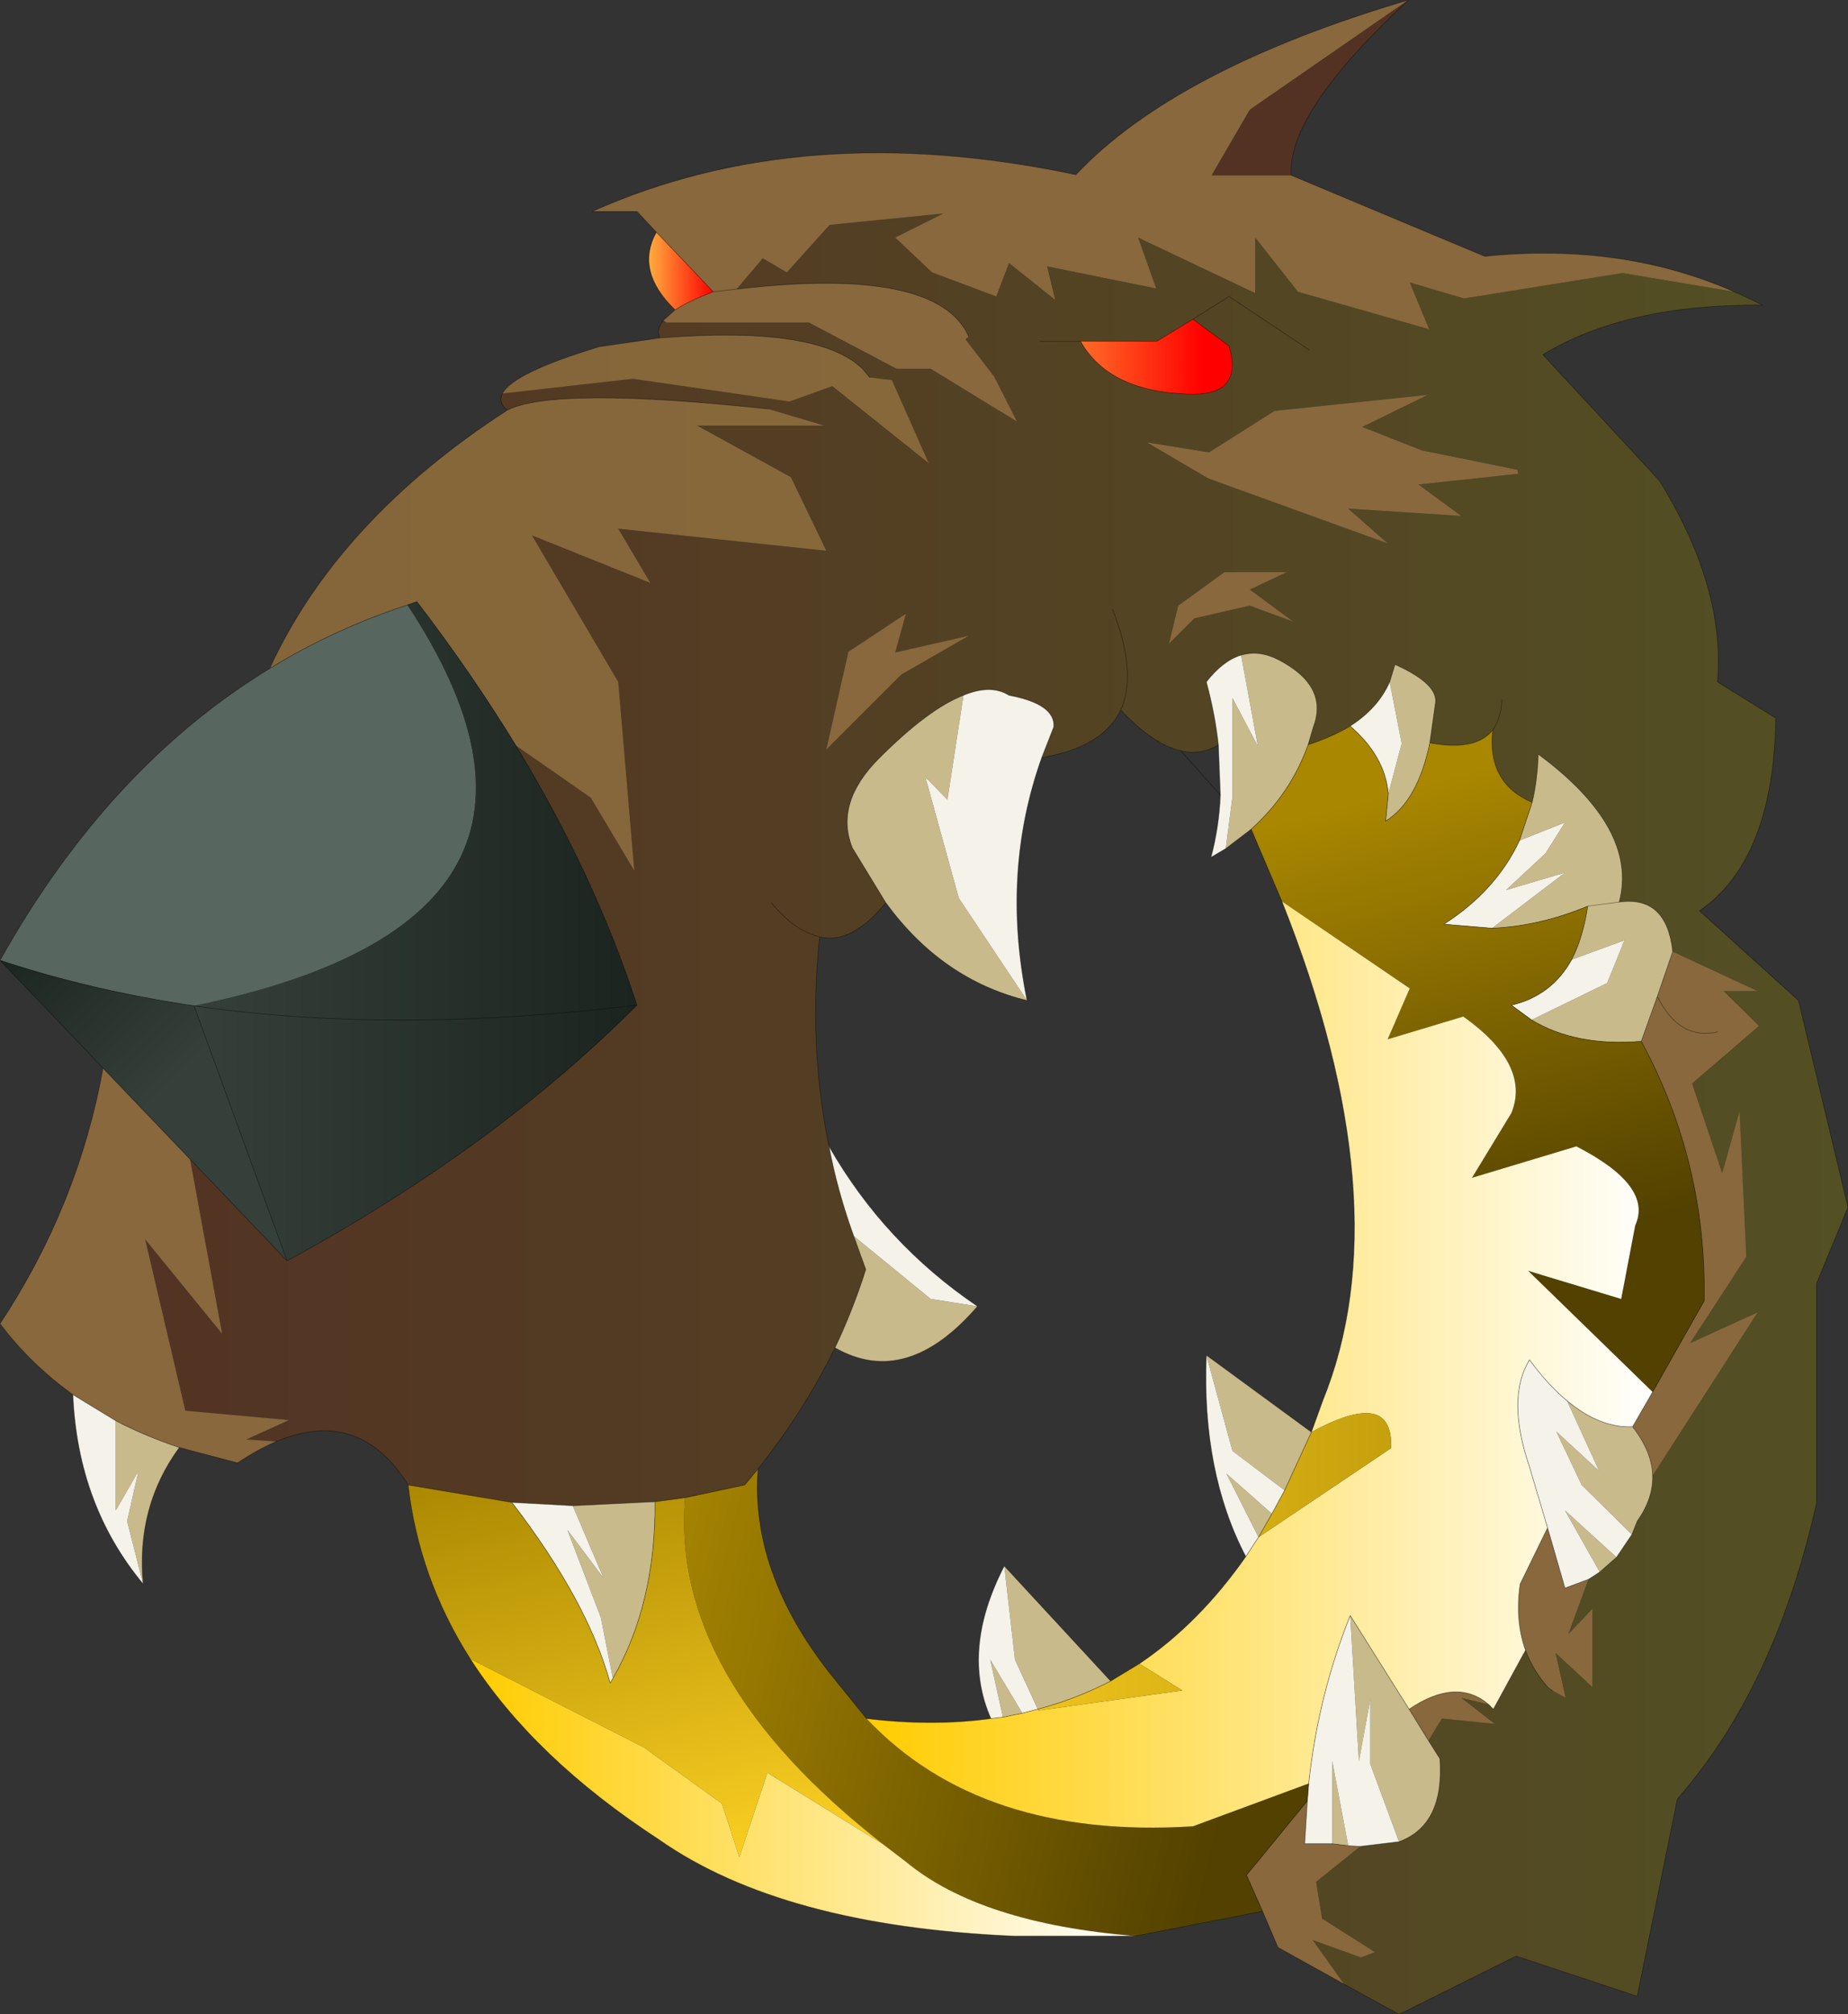 <?xml version="1.0" encoding="UTF-8" standalone="no"?>
<svg xmlns:xlink="http://www.w3.org/1999/xlink" height="150.5px" width="138.1px" xmlns="http://www.w3.org/2000/svg">
  <rect width="100%" height="100%" fill="#333333" stroke="none"/>
  <g transform="matrix(1.0, 0.0, 0.0, 1.0, -205.9, -67.7)">
    <path d="M260.95 89.3 L262.9 87.0 264.7 88.05 267.9 84.5 276.4 83.65 272.8 85.45 275.55 88.05 280.35 89.85 281.3 87.35 284.75 90.1 284.15 87.6 292.3 89.25 290.95 85.45 299.7 89.6 299.7 85.45 302.9 89.5 312.7 92.3 311.25 88.8 315.3 90.0 327.15 88.1 335.5 89.5 Q336.55 89.95 337.6 90.5 327.45 90.4 321.2 94.2 L329.9 103.6 Q334.85 111.6 334.25 118.65 L338.6 121.35 Q338.45 131.95 332.9 135.75 L340.3 142.45 344.0 157.9 341.65 163.6 341.65 180.0 Q338.55 193.8 331.25 202.1 L328.25 216.85 319.2 213.85 310.45 218.2 306.35 215.95 304.0 212.65 307.6 213.95 308.65 213.55 304.7 211.05 304.25 208.3 307.55 205.65 310.45 205.3 Q313.85 204.05 313.5 199.1 L312.65 197.75 313.65 196.1 317.6 196.5 315.1 194.55 317.15 195.05 317.5 195.4 319.9 191.0 Q320.45 192.5 321.6 193.8 L321.9 194.0 322.9 194.55 322.15 191.2 324.9 193.75 324.9 187.9 323.1 189.8 324.6 185.7 325.45 185.15 326.7 184.05 327.85 182.35 328.25 181.35 Q329.45 179.65 329.4 177.95 L337.25 165.75 332.2 168.05 336.4 161.6 335.9 150.7 334.6 155.35 332.35 148.65 337.35 144.35 334.7 141.75 337.25 141.75 330.9 138.8 Q330.45 134.6 326.9 135.1 328.35 129.6 320.85 124.05 320.8 125.95 320.4 127.65 317.0 126.2 317.45 122.25 316.15 123.85 312.75 123.2 L313.15 120.35 Q313.5 118.85 310.15 117.35 L309.75 118.65 Q308.9 120.6 306.8 121.95 305.45 122.75 303.65 123.35 L304.05 122.0 Q305.2 118.95 301.45 117.0 300.0 116.25 298.65 116.65 297.3 117.05 296.05 118.65 296.7 121.05 296.95 123.35 295.65 124.15 294.15 123.8 292.05 123.3 289.65 120.75 288.3 123.55 283.75 124.3 L284.65 122.0 Q284.75 120.3 281.3 119.65 279.95 118.8 277.9 119.65 275.3 120.65 271.6 124.35 268.25 127.7 269.6 131.05 L272.1 135.15 Q269.5 138.3 267.15 137.7 266.3 145.75 267.85 153.35 268.5 156.75 269.7 160.05 L270.6 162.55 Q269.65 165.55 268.3 168.4 266.0 173.1 262.55 177.45 L261.55 178.65 257.1 179.6 254.85 179.9 248.7 180.2 244.15 179.95 236.4 178.65 Q232.75 172.8 226.55 175.4 L224.3 175.25 227.5 173.8 219.75 173.1 216.75 160.3 222.5 167.35 220.1 154.3 227.35 161.9 Q242.75 153.55 253.5 142.8 250.35 133.1 244.45 123.4 L250.05 127.3 253.3 132.75 252.1 118.65 245.65 107.7 254.5 111.25 252.1 107.2 267.65 108.85 265.0 103.35 258.0 99.5 267.5 99.5 263.3 98.25 Q247.3 96.55 243.8 98.35 243.1 97.75 243.45 97.1 L253.2 96.0 264.9 97.7 268.1 96.55 275.3 102.3 272.55 96.1 270.9 95.9 270.35 95.25 Q267.0 92.0 255.2 92.95 254.95 92.35 255.4 91.75 L255.7 91.8 266.35 91.8 272.9 95.25 275.45 95.25 281.9 99.2 280.2 95.85 278.05 93.05 278.3 92.85 Q275.95 87.55 260.95 89.3 M263.55 135.15 Q265.2 137.2 267.15 137.7 265.2 137.2 263.55 135.15 M303.75 93.85 L297.75 89.85 295.05 91.55 297.75 89.85 303.75 93.85 M319.3 102.8 L312.15 101.35 307.7 99.6 312.6 97.2 301.15 98.4 296.25 101.5 291.6 100.75 296.2 103.45 309.6 108.3 306.65 105.7 315.1 106.25 311.9 103.9 319.35 103.1 319.3 102.8 M286.65 93.2 Q288.75 96.95 294.75 97.15 298.85 97.3 297.75 93.55 L295.05 91.55 292.35 93.2 286.65 93.2 283.65 93.2 286.65 93.2 M293.25 115.8 L295.15 113.9 299.3 112.95 302.55 114.15 299.3 111.75 302.05 110.45 297.4 110.45 293.95 112.95 293.25 115.8 M318.15 120.0 Q318.05 121.4 317.45 122.25 318.05 121.4 318.15 120.0 M289.05 113.25 Q290.9 118.0 289.65 120.75 290.9 118.0 289.05 113.25 M273.6 113.55 L269.3 116.4 267.65 123.7 273.25 118.1 278.3 115.2 272.8 116.45 273.6 113.55" fill="url(#gradient0)" fill-rule="evenodd" stroke="none"/>
    <path d="M335.5 89.5 L327.15 88.1 315.3 90.0 311.25 88.8 312.7 92.3 302.9 89.5 299.7 85.45 299.7 89.6 290.95 85.45 292.3 89.25 284.15 87.6 284.75 90.1 281.3 87.35 280.35 89.85 275.55 88.05 272.8 85.45 276.4 83.65 267.9 84.5 264.7 88.05 262.9 87.0 260.95 89.3 259.2 89.5 260.95 89.3 Q275.95 87.55 278.3 92.85 L278.05 93.05 280.2 95.85 281.9 99.2 275.45 95.25 272.9 95.25 266.35 91.8 255.7 91.8 255.45 91.65 256.35 90.85 Q257.35 90.2 259.2 89.5 L254.95 85.05 253.5 83.5 250.15 83.5 Q265.9 76.45 286.3 80.75 293.75 72.85 311.15 67.7 L299.3 75.9 296.45 80.8 302.4 80.8 316.85 86.85 Q327.1 85.8 335.5 89.5 M220.1 154.3 L222.5 167.35 216.75 160.3 219.75 173.1 227.5 173.8 224.3 175.25 226.55 175.4 Q225.15 176.0 223.65 177.0 L219.3 175.85 Q216.75 175.0 214.55 173.85 L211.35 171.9 Q208.2 169.65 205.9 166.6 211.75 157.75 213.6 147.5 L220.1 154.3 M306.35 215.95 L301.4 213.2 300.25 210.5 299.05 207.8 303.6 202.25 303.4 205.45 305.45 205.45 306.65 205.6 307.55 205.65 304.25 208.3 304.7 211.05 308.65 213.55 307.6 213.95 304.0 212.65 306.35 215.95 M319.3 102.8 L319.35 103.1 311.9 103.9 315.1 106.25 306.65 105.7 309.6 108.3 296.2 103.45 291.6 100.75 296.25 101.5 301.15 98.4 312.6 97.2 307.7 99.6 312.15 101.35 319.3 102.8 M293.25 115.8 L293.95 112.95 297.4 110.45 302.05 110.45 299.3 111.75 302.55 114.15 299.3 112.95 295.15 113.9 293.25 115.8 M330.9 138.8 L337.25 141.75 334.7 141.75 337.35 144.35 332.35 148.65 334.6 155.35 335.9 150.7 336.4 161.6 332.2 168.05 337.25 165.75 329.4 177.95 Q329.35 176.15 327.9 174.3 L329.4 171.7 333.25 164.9 Q333.45 154.55 328.55 145.5 L329.75 142.15 330.9 138.8 M324.6 185.7 L323.1 189.8 324.9 187.9 324.9 193.75 322.15 191.2 322.9 194.55 321.9 194.0 321.6 193.8 Q320.45 192.5 319.9 191.0 319.1 188.75 319.5 186.05 L321.55 181.85 322.85 186.35 324.6 185.7 M317.15 195.05 L315.1 194.55 317.6 196.5 313.65 196.1 312.65 197.75 311.2 195.4 Q314.75 193.0 317.15 195.05 M273.6 113.55 L272.8 116.45 278.3 115.2 273.25 118.1 267.65 123.7 269.3 116.4 273.6 113.55 M334.25 144.8 Q331.4 145.45 329.75 142.15 331.4 145.45 334.25 144.8" fill="#88683c" fill-rule="evenodd" stroke="none"/>
    <path d="M302.4 80.8 L296.45 80.8 299.3 75.9 311.15 67.7 Q302.05 76.15 302.4 80.8 M255.7 91.8 L255.4 91.75 255.45 91.65 255.7 91.8" fill="#533224" fill-rule="evenodd" stroke="none"/>
    <path d="M286.65 93.2 L292.35 93.2 295.05 91.55 297.75 93.55 Q298.85 97.3 294.75 97.15 288.75 96.95 286.65 93.2" fill="url(#gradient1)" fill-rule="evenodd" stroke="none"/>
    <path d="M248.7 180.2 L254.85 179.9 Q254.9 187.55 251.7 193.1 L250.8 188.55 248.3 182.0 251.0 185.6 248.7 180.2 M268.3 168.4 Q269.65 165.55 270.6 162.55 L269.7 160.05 275.45 164.75 278.95 165.3 Q273.65 171.45 268.3 168.4 M297.5 131.1 L298.0 127.25 298.0 119.85 299.9 123.45 298.65 116.65 Q300.0 116.25 301.45 117.0 305.2 118.95 304.05 122.0 L303.65 123.35 Q302.35 127.0 299.4 129.65 L297.5 131.1 M282.65 142.45 Q276.3 140.9 272.1 135.15 L269.6 131.05 Q268.25 127.7 271.6 124.35 275.3 120.65 277.9 119.65 L276.7 127.45 275.05 125.75 277.55 134.8 282.65 142.45 M309.75 118.65 L310.15 117.35 Q313.5 118.85 313.15 120.35 L312.75 123.2 Q311.85 127.55 309.45 129.05 L309.65 127.0 310.65 123.25 309.75 118.65 M320.4 127.65 Q320.8 125.95 320.85 124.05 328.35 129.6 326.9 135.1 L324.55 135.4 326.9 135.1 Q330.45 134.6 330.9 138.8 L329.75 142.15 328.55 145.5 Q323.65 145.9 320.35 143.9 L326.0 141.15 327.3 137.95 323.35 139.4 Q324.2 137.75 324.55 135.4 320.95 136.9 317.4 137.05 L322.85 132.9 318.45 134.2 321.4 131.45 322.85 129.15 319.45 130.5 320.4 127.65 M329.4 177.95 Q329.45 179.65 328.25 181.35 L327.85 182.35 324.1 178.65 322.2 174.65 325.4 177.6 323.0 172.35 Q325.45 174.4 327.9 174.3 329.35 176.15 329.4 177.95 M326.7 184.05 L325.45 185.15 322.85 180.55 326.7 184.05 M312.65 197.75 L313.5 199.1 Q313.85 204.05 310.45 205.3 L308.3 199.5 308.3 194.65 307.45 199.3 306.8 188.4 311.2 195.4 312.65 197.75 M214.55 173.85 Q216.75 175.0 219.3 175.85 216.05 180.3 216.6 186.05 L215.4 181.35 216.25 177.6 214.55 180.55 214.55 173.85 M282.3 195.7 L280.85 196.0 279.9 191.7 282.3 195.7 M283.45 195.4 L281.75 191.7 280.95 184.7 288.9 193.3 Q286.3 194.65 283.45 195.4 M296.05 168.95 L303.9 174.7 301.9 179.05 298.0 176.1 296.05 168.95 M300.95 180.8 L299.95 182.55 297.55 177.8 300.95 180.8 M306.65 205.6 L305.45 205.45 305.45 199.25 306.65 205.6" fill="#c9ba8b" fill-rule="evenodd" stroke="none"/>
    <path d="M244.15 179.95 L248.7 180.2 251.0 185.6 248.3 182.0 250.8 188.55 251.7 193.1 251.5 193.45 Q249.8 187.3 244.15 179.95 M269.7 160.05 Q268.5 156.75 267.85 153.35 272.0 160.6 278.95 165.3 L275.45 164.75 269.7 160.05 M297.1 127.1 L296.95 123.35 Q296.7 121.05 296.05 118.65 297.3 117.05 298.65 116.65 L299.9 123.45 298.0 119.85 298.0 127.25 297.5 131.1 296.4 131.75 Q297.0 129.5 297.1 127.1 M283.75 124.3 Q280.7 132.85 282.65 142.45 L277.55 134.8 275.05 125.75 276.7 127.45 277.9 119.65 Q279.95 118.8 281.3 119.65 284.75 120.3 284.65 122.0 L283.75 124.3 M306.8 121.95 Q308.9 120.6 309.75 118.65 L310.65 123.25 309.65 127.0 Q309.4 124.2 306.8 121.95 M319.45 130.5 L322.85 129.15 321.4 131.45 318.45 134.2 322.85 132.9 317.4 137.05 313.8 136.75 Q317.7 134.25 319.45 130.5 M327.85 182.35 L326.7 184.05 322.85 180.55 325.45 185.15 324.6 185.7 322.85 186.35 321.55 181.85 320.2 177.3 Q318.45 172.15 320.2 169.3 321.6 171.2 323.0 172.35 L325.4 177.6 322.2 174.65 324.1 178.65 327.85 182.35 M310.45 205.3 L307.55 205.65 306.65 205.6 305.45 199.25 305.45 205.45 303.4 205.45 303.6 202.25 303.7 200.95 Q304.4 194.4 306.8 188.4 L307.45 199.3 308.3 194.65 308.3 199.5 310.45 205.3 M323.35 139.4 L327.3 137.95 326.0 141.15 320.35 143.9 318.85 142.8 Q321.85 142.1 323.35 139.4 M211.35 171.9 L214.55 173.85 214.55 180.55 216.25 177.6 215.4 181.35 216.6 186.05 Q211.7 180.15 211.35 171.9 M283.45 195.4 L282.3 195.7 279.9 191.7 280.85 196.0 279.95 196.1 Q277.7 191.0 280.95 184.7 L281.75 191.7 283.45 195.4 M299.95 182.55 L299.0 184.0 Q295.7 177.7 296.05 168.95 L298.0 176.1 301.9 179.05 300.95 180.8 297.55 177.8 299.95 182.55" fill="#f5f2ea" fill-rule="evenodd" stroke="none"/>
    <path d="M301.7 135.05 L299.4 129.65 Q302.35 127.0 303.65 123.35 305.45 122.75 306.8 121.95 309.4 124.2 309.65 127.0 L309.45 129.05 Q311.85 127.55 312.75 123.2 316.15 123.85 317.45 122.25 317.0 126.2 320.4 127.65 L319.45 130.5 Q317.7 134.25 313.8 136.75 L317.4 137.05 Q320.95 136.9 324.55 135.4 324.2 137.75 323.35 139.4 321.85 142.1 318.85 142.8 L320.35 143.9 Q323.65 145.9 328.55 145.5 333.45 154.55 333.25 164.9 L329.4 171.7 320.1 162.65 327.05 164.75 328.1 159.25 Q329.45 156.3 323.7 153.35 L315.9 155.7 318.85 150.85 Q320.3 147.25 315.25 143.65 L309.6 145.35 311.25 141.55 301.7 135.05" fill="url(#gradient2)" fill-rule="evenodd" stroke="none"/>
    <path d="M254.95 85.05 L259.2 89.5 Q257.35 90.2 256.35 90.85 253.35 87.95 254.95 85.05" fill="url(#gradient3)" fill-rule="evenodd" stroke="none"/>
    <path d="M226.05 117.65 Q230.85 114.7 236.35 112.9 251.85 136.4 220.4 142.85 212.7 141.7 205.9 139.45 214.0 125.0 226.05 117.65" fill="#57665e" fill-rule="evenodd" stroke="none"/>
    <path d="M243.8 98.35 Q247.3 96.55 263.3 98.25 L267.5 99.5 258.0 99.5 265.0 103.35 267.65 108.85 252.1 107.2 254.5 111.25 245.65 107.7 252.1 118.65 253.3 132.75 250.05 127.3 244.45 123.4 Q241.15 118.0 237.05 112.65 L236.35 112.9 Q230.85 114.7 226.05 117.65 231.15 106.55 243.8 98.35" fill="url(#gradient4)" fill-rule="evenodd" stroke="none"/>
    <path d="M244.45 123.4 Q250.35 133.1 253.5 142.8 235.35 145.0 220.4 142.85 251.85 136.4 236.35 112.9 L237.05 112.65 Q241.15 118.0 244.45 123.4" fill="url(#gradient5)" fill-rule="evenodd" stroke="none"/>
    <path d="M255.2 92.95 Q267.0 92.0 270.35 95.25 L270.9 95.9 272.55 96.1 275.3 102.3 268.1 96.55 264.9 97.7 253.2 96.0 243.45 97.1 Q244.25 95.55 250.7 93.6 L255.2 92.95" fill="url(#gradient6)" fill-rule="evenodd" stroke="none"/>
    <path d="M257.1 179.6 L261.55 178.65 262.55 177.45 Q261.95 185.1 267.9 192.7 L270.65 196.1 Q279.2 205.15 295.05 204.15 L303.7 200.95 303.6 202.25 299.05 207.8 300.25 210.5 290.75 212.35 Q279.15 211.4 273.6 206.8 L271.9 205.5 Q255.95 193.05 257.1 179.6" fill="url(#gradient7)" fill-rule="evenodd" stroke="none"/>
    <path d="M236.4 178.65 L244.15 179.95 Q249.8 187.3 251.5 193.45 L251.7 193.1 Q254.9 187.55 254.85 179.9 L257.1 179.6 Q255.95 193.05 271.9 205.5 L263.25 200.15 261.15 206.45 259.85 202.45 254.0 198.25 241.05 191.65 Q237.2 185.6 236.4 178.65" fill="url(#gradient8)" fill-rule="evenodd" stroke="none"/>
    <path d="M253.5 142.8 Q242.75 153.55 227.35 161.9 L220.4 142.85 Q235.35 145.0 253.5 142.8" fill="url(#gradient9)" fill-rule="evenodd" stroke="none"/>
    <path d="M227.35 161.9 L220.1 154.3 213.6 147.5 205.9 139.45 Q212.7 141.7 220.4 142.85 L227.35 161.9" fill="url(#gradient10)" fill-rule="evenodd" stroke="none"/>
    <path d="M319.9 191.0 L317.5 195.4 317.15 195.05 Q314.75 193.0 311.2 195.4 L306.8 188.4 Q304.4 194.4 303.7 200.95 L295.05 204.15 Q279.2 205.15 270.65 196.1 275.6 196.7 279.95 196.1 L280.85 196.0 282.3 195.7 283.45 195.4 283.5 195.5 294.25 194.0 291.05 192.0 Q295.5 189.0 299.0 184.0 L299.95 182.55 309.85 175.9 Q310.05 171.35 303.9 174.7 L304.75 172.35 Q310.7 157.7 301.7 135.05 L311.25 141.55 309.6 145.35 315.25 143.65 Q320.3 147.25 318.85 150.85 L315.9 155.7 323.7 153.35 Q329.45 156.3 328.1 159.25 L327.05 164.75 320.1 162.65 329.4 171.7 327.9 174.3 Q325.45 174.4 323.0 172.35 321.6 171.2 320.2 169.3 318.45 172.15 320.2 177.3 L321.55 181.85 319.5 186.05 Q319.1 188.75 319.9 191.0" fill="url(#gradient11)" fill-rule="evenodd" stroke="none"/>
    <path d="M291.05 192.0 L294.25 194.0 283.5 195.5 283.45 195.4 Q286.3 194.65 288.9 193.3 L291.05 192.0 M303.9 174.7 Q310.05 171.35 309.85 175.9 L299.95 182.55 300.95 180.8 301.9 179.05 303.9 174.7" fill="url(#gradient12)" fill-rule="evenodd" stroke="none"/>
    <path d="M290.75 212.35 L281.65 212.35 Q264.35 211.6 255.15 205.15 245.8 199.05 241.05 191.65 L254.0 198.25 259.85 202.45 261.15 206.45 263.25 200.15 271.9 205.5 273.6 206.8 Q279.15 211.4 290.75 212.35" fill="url(#gradient13)" fill-rule="evenodd" stroke="none"/>
    <path d="M335.5 89.5 Q327.1 85.8 316.85 86.85 L302.4 80.8 Q302.05 76.15 311.15 67.7 293.75 72.85 286.3 80.75 265.9 76.45 250.15 83.5 L253.5 83.5 254.95 85.05 259.2 89.5 260.95 89.3 Q275.95 87.55 278.3 92.85 M255.4 91.75 Q254.95 92.35 255.2 92.95 267.0 92.0 270.35 95.25 L270.9 95.9 M243.45 97.1 Q243.1 97.75 243.8 98.35 247.3 96.55 263.3 98.25 M244.45 123.4 Q250.35 133.1 253.5 142.8 242.75 153.55 227.35 161.9 L220.1 154.3 213.6 147.5 Q211.75 157.75 205.9 166.6 208.2 169.65 211.35 171.9 L214.55 173.85 Q216.75 175.0 219.3 175.85 L223.65 177.0 Q225.15 176.0 226.55 175.4 232.75 172.8 236.4 178.65 L244.15 179.95 248.7 180.2 254.85 179.9 257.1 179.6 261.55 178.65 262.55 177.45 Q266.0 173.1 268.3 168.4 269.65 165.55 270.6 162.55 L269.7 160.05 Q268.5 156.75 267.85 153.35 266.3 145.75 267.15 137.7 265.2 137.2 263.55 135.15 M335.5 89.5 Q336.55 89.95 337.6 90.5 327.45 90.4 321.2 94.2 L329.9 103.6 Q334.85 111.6 334.25 118.65 L338.6 121.35 Q338.45 131.95 332.9 135.75 L340.3 142.45 344.0 157.9 341.65 163.6 341.65 180.0 Q338.55 193.8 331.25 202.1 L328.25 216.85 319.2 213.85 310.45 218.2 306.35 215.95 301.4 213.2 300.25 210.5 290.75 212.35 281.65 212.35 Q264.35 211.6 255.15 205.15 245.8 199.05 241.05 191.65 237.2 185.6 236.4 178.65 M295.05 91.55 L297.75 89.85 303.75 93.85 M286.65 93.2 L292.35 93.2 295.05 91.55 297.75 93.55 Q298.85 97.3 294.75 97.15 288.75 96.95 286.65 93.2 L283.65 93.2 M297.1 127.1 L296.95 123.35 Q295.65 124.15 294.15 123.8 L297.1 127.1 Q297.0 129.5 296.4 131.75 L297.5 131.1 299.4 129.65 Q302.35 127.0 303.65 123.35 305.45 122.75 306.8 121.95 308.9 120.6 309.75 118.65 L310.15 117.35 Q313.5 118.85 313.15 120.35 L312.75 123.2 Q316.15 123.85 317.45 122.25 318.05 121.4 318.15 120.0 M298.65 116.65 Q297.3 117.05 296.05 118.65 296.7 121.05 296.95 123.35 M303.65 123.35 L304.05 122.0 Q305.2 118.95 301.45 117.0 300.0 116.25 298.65 116.65 M294.15 123.8 Q292.05 123.3 289.65 120.75 288.3 123.55 283.75 124.3 280.7 132.85 282.65 142.45 276.3 140.9 272.1 135.15 269.5 138.3 267.15 137.7 M301.7 135.05 L299.4 129.65 M320.4 127.65 Q317.0 126.2 317.45 122.25 M326.9 135.1 Q328.35 129.6 320.85 124.05 320.8 125.95 320.4 127.65 L319.45 130.5 Q317.7 134.25 313.8 136.75 L317.4 137.05 Q320.95 136.9 324.55 135.4 L326.9 135.1 Q330.45 134.6 330.9 138.8 L329.75 142.15 Q331.4 145.45 334.25 144.8 M329.4 177.95 Q329.45 179.65 328.25 181.35 L327.85 182.35 326.7 184.05 325.45 185.15 324.6 185.7 322.85 186.35 321.55 181.85 319.5 186.05 Q319.1 188.75 319.9 191.0 L317.5 195.4 317.15 195.05 Q314.75 193.0 311.2 195.4 L312.65 197.75 313.5 199.1 Q313.85 204.05 310.45 205.3 L307.55 205.65 306.65 205.6 305.45 205.45 303.4 205.45 303.6 202.25 299.05 207.8 300.25 210.5 M321.9 194.0 L321.6 193.8 Q320.45 192.5 319.9 191.0 M309.65 127.0 Q309.4 124.2 306.8 121.95 M323.35 139.4 Q324.2 137.75 324.55 135.4 M312.75 123.2 Q311.85 127.55 309.45 129.05 L309.65 127.0 M289.65 120.75 Q290.9 118.0 289.05 113.25 M320.35 143.9 Q323.65 145.9 328.55 145.5 L329.75 142.15 M256.35 90.85 Q257.35 90.2 259.2 89.5 M255.4 91.75 L255.45 91.65 256.35 90.85 Q253.35 87.95 254.95 85.05 M236.35 112.9 Q230.85 114.7 226.05 117.65 214.0 125.0 205.9 139.45 212.7 141.7 220.4 142.85 L227.35 161.9 M236.35 112.9 L237.05 112.65 Q241.15 118.0 244.45 123.4 M226.05 117.65 Q231.15 106.55 243.8 98.35 M243.45 97.1 Q244.25 95.55 250.7 93.6 L255.2 92.95 M277.9 119.65 Q279.95 118.8 281.3 119.65 284.75 120.3 284.65 122.0 L283.75 124.3 M272.1 135.15 L269.6 131.05 Q268.25 127.7 271.6 124.35 275.3 120.65 277.9 119.65 M267.85 153.35 Q272.0 160.6 278.95 165.3 273.65 171.45 268.3 168.4 M251.7 193.1 Q254.9 187.55 254.85 179.9 M216.6 186.05 Q216.05 180.3 219.3 175.85 M216.6 186.05 Q211.7 180.15 211.35 171.9 M283.45 195.4 L282.3 195.7 280.85 196.0 279.95 196.1 Q275.6 196.7 270.65 196.1 L267.9 192.7 Q261.95 185.1 262.55 177.45 M303.7 200.95 Q304.4 194.4 306.8 188.4 L311.2 195.4 M280.95 184.7 Q277.7 191.0 279.95 196.1 M251.7 193.1 L251.5 193.45 Q249.8 187.3 244.15 179.95 M220.4 142.85 Q235.35 145.0 253.5 142.8 M329.4 171.7 L333.25 164.9 Q333.45 154.55 328.55 145.5 M327.9 174.3 Q329.35 176.15 329.4 177.95 M329.4 171.7 L327.9 174.3 Q325.45 174.4 323.0 172.35 321.6 171.2 320.2 169.3 318.45 172.15 320.2 177.3 L321.55 181.85 M320.35 143.9 L318.85 142.8 Q321.85 142.1 323.35 139.4 M303.9 174.7 L304.75 172.35 Q310.7 157.7 301.7 135.05 M296.05 168.95 L303.9 174.7 301.9 179.05 300.95 180.8 299.95 182.55 299.0 184.0 Q295.5 189.0 291.05 192.0 L288.9 193.3 Q286.3 194.65 283.45 195.4 M296.05 168.95 Q295.7 177.7 299.0 184.0 M303.7 200.95 L303.6 202.25 M280.95 184.7 L288.9 193.3 M213.6 147.5 L205.9 139.45" fill="none" stroke="#000000" stroke-linecap="round" stroke-linejoin="round" stroke-opacity="0.4" stroke-width="0.05"/>
  </g>
  <defs>
    <linearGradient gradientTransform="matrix(0.078, 0.0, 0.0, 0.082, 280.35, 150.9)" gradientUnits="userSpaceOnUse" id="gradient0" spreadMethod="pad" x1="-819.2" x2="819.2">
      <stop offset="0.0" stop-color="#533323"/>
      <stop offset="1.0" stop-color="#535023"/>
    </linearGradient>
    <linearGradient gradientTransform="matrix(-0.009, 0.0, 0.0, -0.003, 288.4, 94.35)" gradientUnits="userSpaceOnUse" id="gradient1" spreadMethod="pad" x1="-819.2" x2="819.2">
      <stop offset="0.0" stop-color="#ff0000"/>
      <stop offset="1.0" stop-color="#ffae40"/>
    </linearGradient>
    <linearGradient gradientTransform="matrix(-0.006, -0.021, 0.015, -0.004, 316.2, 143.7)" gradientUnits="userSpaceOnUse" id="gradient2" spreadMethod="pad" x1="-819.2" x2="819.2">
      <stop offset="0.0" stop-color="#524100"/>
      <stop offset="1.0" stop-color="#a98701"/>
    </linearGradient>
    <linearGradient gradientTransform="matrix(-0.003, 0.0, 0.0, -0.004, 256.8, 87.95)" gradientUnits="userSpaceOnUse" id="gradient3" spreadMethod="pad" x1="-819.2" x2="819.2">
      <stop offset="0.0" stop-color="#ff0000"/>
      <stop offset="1.0" stop-color="#ffae40"/>
    </linearGradient>
    <linearGradient gradientTransform="matrix(0.025, 0.0, 0.0, 0.022, 246.85, 115.05)" gradientUnits="userSpaceOnUse" id="gradient4" spreadMethod="pad" x1="-819.2" x2="819.2">
      <stop offset="0.0" stop-color="#85663a"/>
      <stop offset="1.0" stop-color="#87683b"/>
    </linearGradient>
    <linearGradient gradientTransform="matrix(0.02, 0.0, 0.0, 0.019, 236.95, 128.25)" gradientUnits="userSpaceOnUse" id="gradient5" spreadMethod="pad" x1="-819.2" x2="819.2">
      <stop offset="0.0" stop-color="#36403a"/>
      <stop offset="1.0" stop-color="#1b241e"/>
    </linearGradient>
    <linearGradient gradientTransform="matrix(0.019, 0.0, 0.0, 0.006, 259.35, 97.5)" gradientUnits="userSpaceOnUse" id="gradient6" spreadMethod="pad" x1="-819.2" x2="819.2">
      <stop offset="0.0" stop-color="#85663a"/>
      <stop offset="1.0" stop-color="#87683b"/>
    </linearGradient>
    <linearGradient gradientTransform="matrix(-0.028, -0.007, 0.004, -0.016, 275.1, 194.95)" gradientUnits="userSpaceOnUse" id="gradient7" spreadMethod="pad" x1="-819.2" x2="819.2">
      <stop offset="0.0" stop-color="#524100"/>
      <stop offset="1.0" stop-color="#a98701"/>
    </linearGradient>
    <linearGradient gradientTransform="matrix(-0.006, -0.021, 0.016, -0.004, 253.95, 192.15)" gradientUnits="userSpaceOnUse" id="gradient8" spreadMethod="pad" x1="-819.2" x2="819.2">
      <stop offset="0.0" stop-color="#ffd324"/>
      <stop offset="1.0" stop-color="#a98701"/>
    </linearGradient>
    <linearGradient gradientTransform="matrix(0.02, 0.0, 0.0, 0.012, 236.95, 152.35)" gradientUnits="userSpaceOnUse" id="gradient9" spreadMethod="pad" x1="-819.2" x2="819.2">
      <stop offset="0.0" stop-color="#36403a"/>
      <stop offset="1.0" stop-color="#1b241e"/>
    </linearGradient>
    <linearGradient gradientTransform="matrix(-0.007, -0.007, 0.004, -0.004, 213.65, 142.25)" gradientUnits="userSpaceOnUse" id="gradient10" spreadMethod="pad" x1="-819.2" x2="819.2">
      <stop offset="0.0" stop-color="#36403a"/>
      <stop offset="1.0" stop-color="#1b241e"/>
    </linearGradient>
    <linearGradient gradientTransform="matrix(0.036, 0.0, 0.0, 0.042, 300.0, 169.65)" gradientUnits="userSpaceOnUse" id="gradient11" spreadMethod="pad" x1="-819.2" x2="819.2">
      <stop offset="0.0" stop-color="#ffcc00"/>
      <stop offset="1.0" stop-color="#ffffff"/>
    </linearGradient>
    <linearGradient gradientTransform="matrix(0.036, 0.0, 0.0, 0.042, 300.0, 169.65)" gradientUnits="userSpaceOnUse" id="gradient12" spreadMethod="pad" x1="-819.2" x2="819.2">
      <stop offset="0.0" stop-color="#ffd324"/>
      <stop offset="1.0" stop-color="#a98701"/>
    </linearGradient>
    <linearGradient gradientTransform="matrix(0.03, 0.0, 0.0, 0.013, 265.9, 202.0)" gradientUnits="userSpaceOnUse" id="gradient13" spreadMethod="pad" x1="-819.2" x2="819.2">
      <stop offset="0.0" stop-color="#ffcc00"/>
      <stop offset="1.0" stop-color="#ffffff"/>
    </linearGradient>
  </defs>
</svg>

